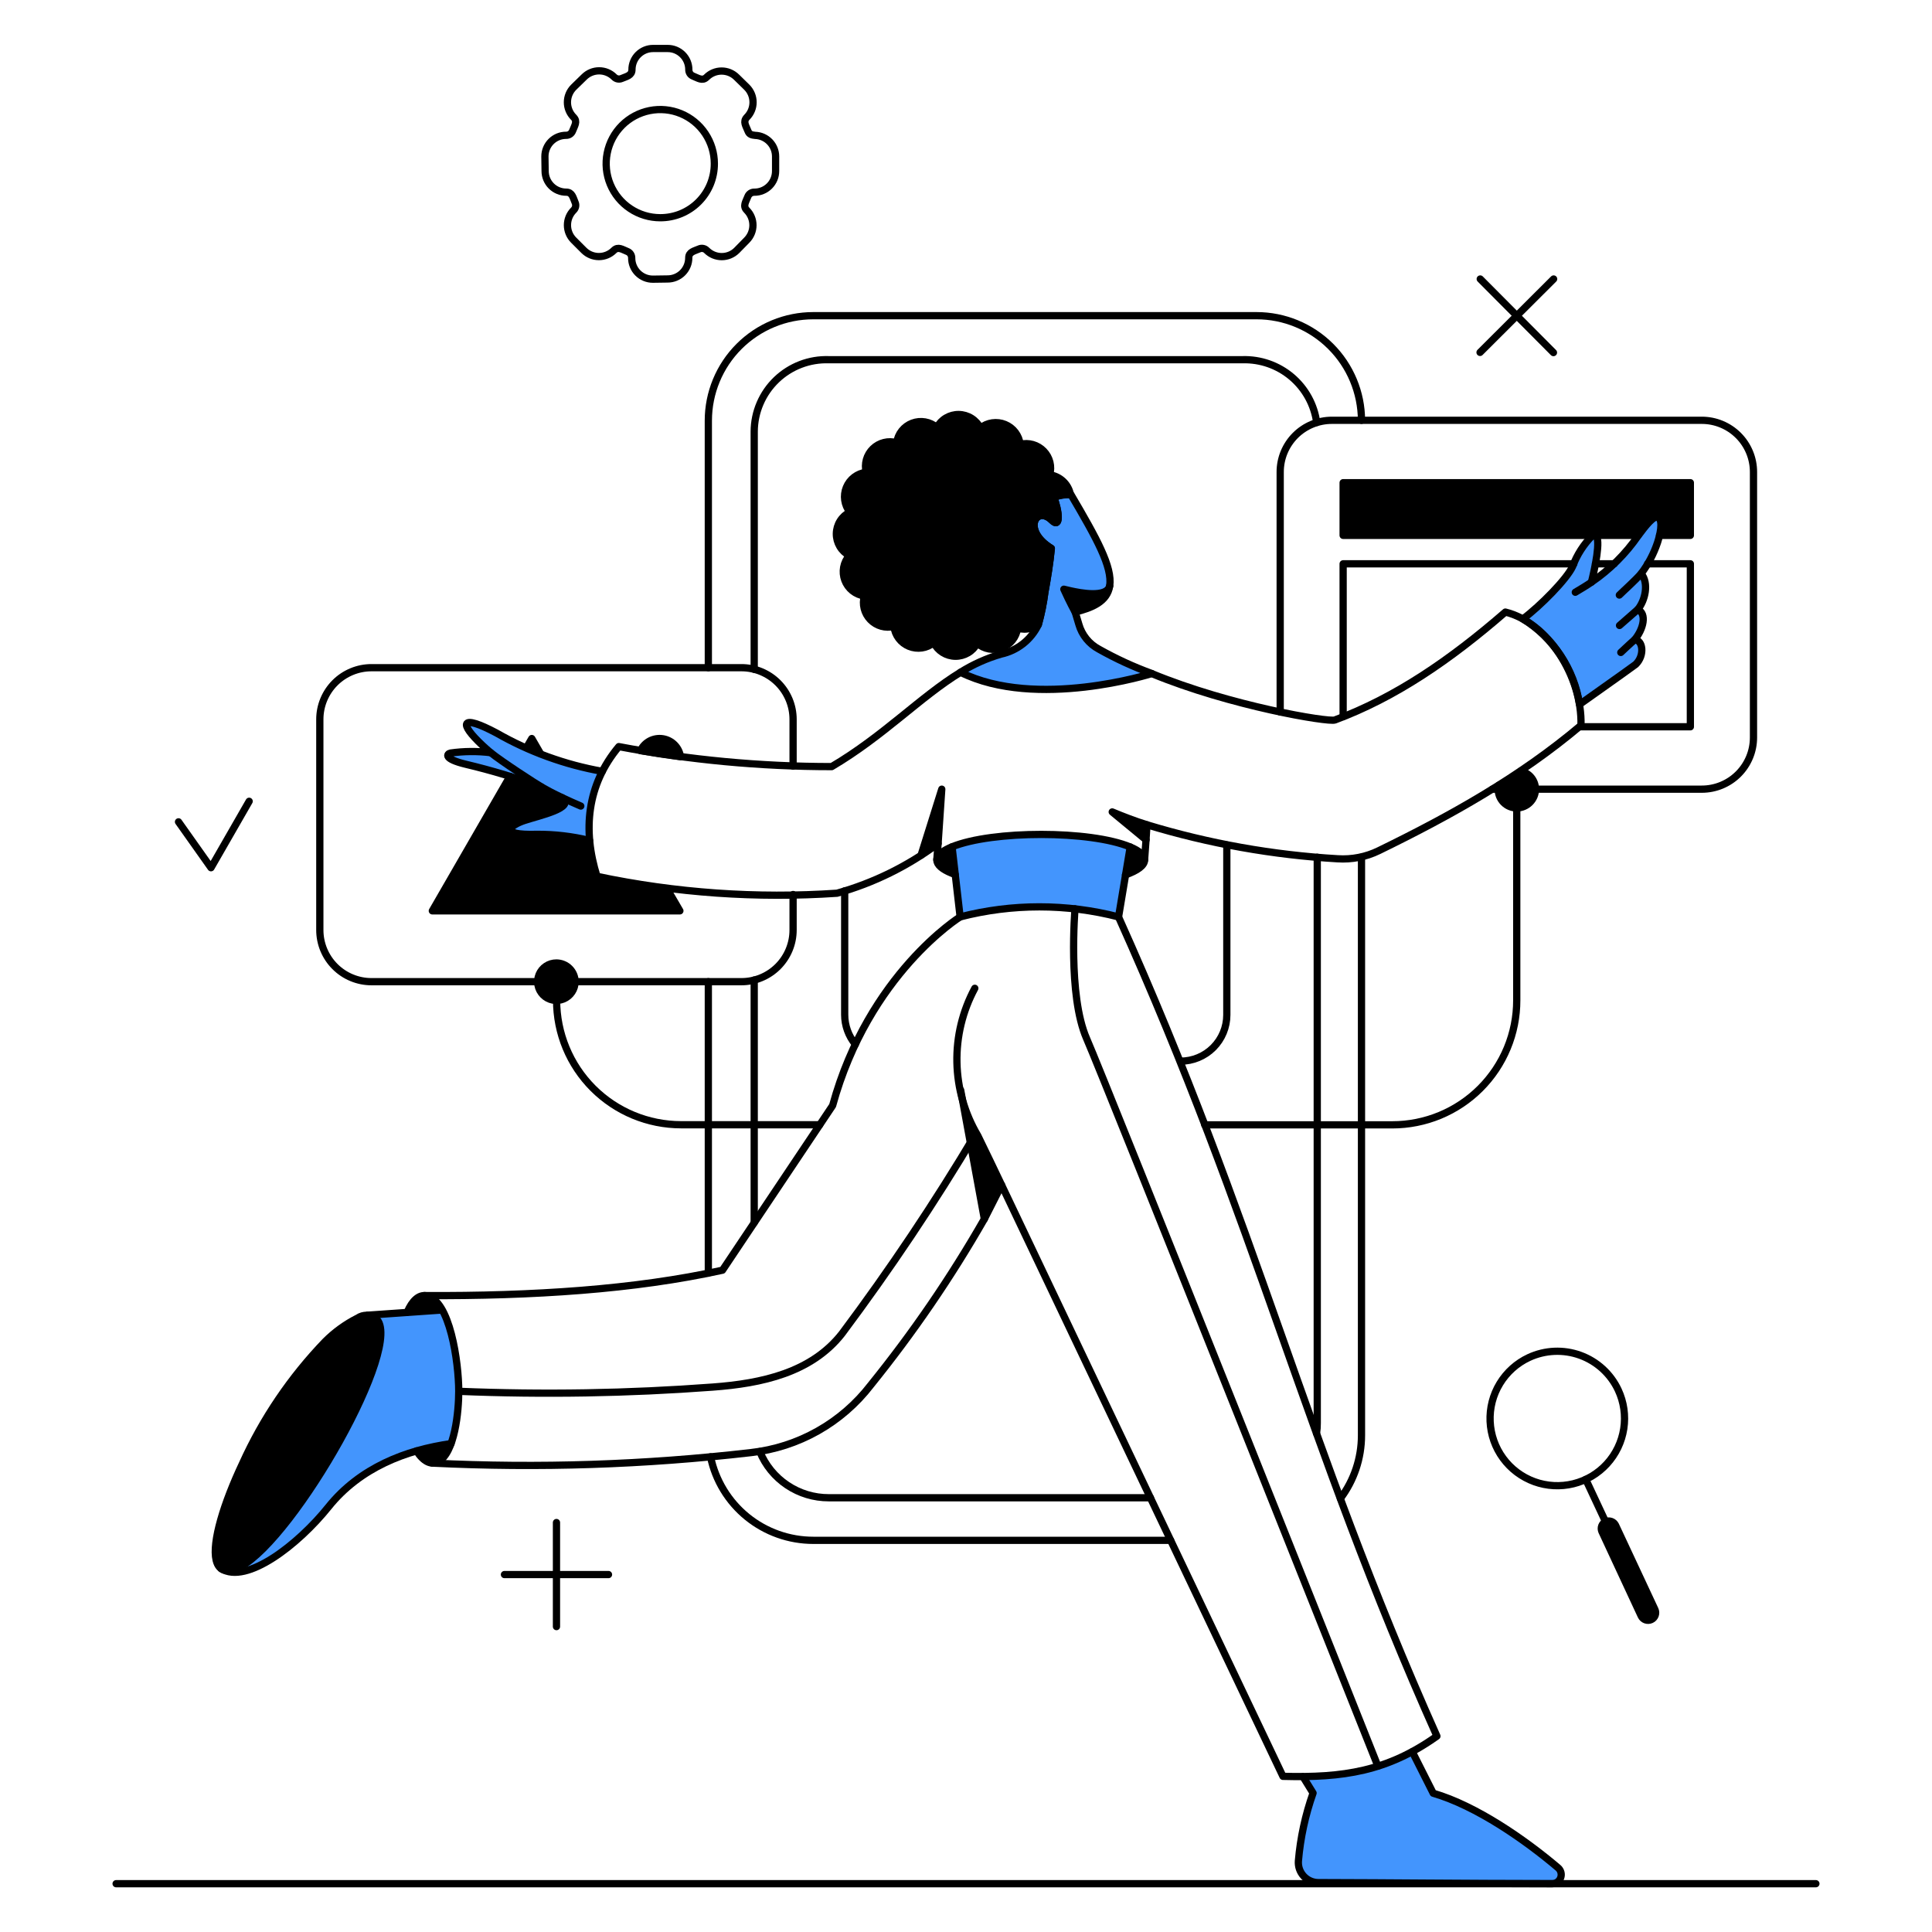 <svg xmlns="http://www.w3.org/2000/svg" fill="none" viewBox="0 0 400 400"><g transform="matrix(2,0,0,2,0,0)"><path fill="#4395fd" d="M45.741 135.612L37.952 136.144C38.306 136.132 38.652 136.254 38.921 136.486C42.265 139.355 28.073 163.406 23.343 162.57C23.097 162.478 22.867 162.35 22.659 162.19C25.2 164.73 31.471 159.155 34 156C37.267 151.934 42.017 150.111 46.69 149.446C48.071 145.675 47.6 138.837 45.741 135.612Z"></path><path fill="#4395fd" d="M161.288 193.347C157.868 190.479 152.853 186.947 148.369 185.634L146.2 181.34C142.707 183.152 138.811 184.047 134.877 183.94L135.903 185.631C135.106 187.894 134.601 190.25 134.403 192.641C134.381 192.927 134.418 193.214 134.512 193.484C134.606 193.755 134.754 194.003 134.949 194.214C135.143 194.424 135.379 194.592 135.641 194.707C135.903 194.823 136.187 194.882 136.473 194.883C144.244 194.902 151.026 194.978 160.673 194.997C160.865 194.997 161.052 194.939 161.21 194.83C161.367 194.72 161.488 194.566 161.554 194.386C161.621 194.206 161.632 194.01 161.584 193.825C161.537 193.639 161.433 193.472 161.288 193.347Z"></path><path fill="#4395fd" d="M171.642 53.54C171.224 53.293 170.369 54.376 169.609 55.402C168.299 57.302 166.65 58.945 164.745 60.247C164.917 59.524 165.068 58.897 165.163 58.347C165.486 56.561 165.463 55.592 165.163 55.402C165.025 55.402 164.512 54.977 162.789 58.651C162.181 59.961 159.445 62.735 157.64 64.084C159.198 65.044 160.528 66.331 161.539 67.856C162.55 69.382 163.216 71.109 163.492 72.918C169.805 68.443 168.903 69.085 169.324 68.777C170.295 67.843 170.034 66.25 169.177 66.268C170.136 65.157 170.527 63.489 169.545 63.087C170.313 62.152 170.711 60.372 169.894 59.373C170.786 58.197 171.432 56.852 171.794 55.421C172.022 54.433 171.946 53.73 171.642 53.54Z"></path><path fill="#4395fd" d="M62.349 79.85C57.567 79.034 54.082 77.215 50.584 75.463C47.941 74.139 47.334 74.731 49.921 77.174C50.18 77.413 50.447 77.646 50.721 77.874C49.36 77.717 47.983 77.743 46.629 77.951C46.249 78.027 45.869 78.558 48.206 79.11C48.7 79.243 50.828 79.774 51.569 80.002C53.281 80.525 54.088 80.728 55.153 81.116C55.743 81.332 58.63 82.516 58.485 83.124C58.297 83.914 55.54 84.524 54.267 84.942C52.861 85.417 51.474 86.481 55.559 86.367C57.404 86.348 59.243 86.56 61.035 87C60.761 84.539 61.218 82.053 62.349 79.85V79.85Z"></path><path fill="#4395fd" d="M98.556 87.661L99.411 94.918C104.788 93.531 110.429 93.531 115.806 94.918L117 87.68C112.843 85.951 102.736 85.97 98.556 87.661Z"></path><path fill="#4395fd" d="M113.717 67.219C113.217 66.952 112.777 66.588 112.421 66.147C112.065 65.706 111.801 65.198 111.646 64.654C111.533 64.185 111.389 63.724 111.215 63.274C111.163 63.169 110.525 61.964 110.107 60.987C111.214 61.298 112.357 61.459 113.507 61.466C114.881 61.366 115.097 60.656 114.812 59.256C114.424 57.356 112.956 54.756 110.871 51.204C110.262 51.175 109.654 51.271 109.085 51.488C109.636 52.875 109.826 54.794 108.895 53.863C107.28 52.263 105.741 54.87 108.838 56.77C108.54 59.427 108.09 62.065 107.489 64.67C107.117 65.434 106.576 66.105 105.909 66.631C105.241 67.158 104.463 67.526 103.633 67.71C102.151 68.135 100.737 68.768 99.433 69.59C107.298 73.505 119.233 69.724 119.233 69.724C117.334 69.029 115.49 68.191 113.717 67.219V67.219Z"></path><g><path fill="#000000" d="M157.393 79.8C156.633 80.314 155.873 80.808 155.113 81.282C155.029 81.659 155.06 82.051 155.2 82.411C155.34 82.77 155.585 83.079 155.902 83.299C156.218 83.519 156.594 83.639 156.979 83.645C157.365 83.651 157.744 83.542 158.067 83.332C158.39 83.122 158.644 82.82 158.795 82.465C158.946 82.11 158.989 81.718 158.916 81.34C158.844 80.961 158.66 80.612 158.389 80.338C158.118 80.064 157.771 79.876 157.393 79.8Z"></path><path fill="#000000" d="M55.962 78.029C55.506 77.839 55.013 77.629 54.5 77.402L55.05 76.433L55.962 78.029Z"></path><path fill="#000000" d="M66.3 77.706C66.5 77.28 66.833 76.93 67.248 76.707C67.663 76.486 68.139 76.404 68.605 76.474C69.071 76.545 69.501 76.764 69.832 77.099C70.163 77.434 70.377 77.867 70.442 78.333C69.014 78.143 67.627 77.934 66.3 77.706Z"></path><path fill="#000000" d="M69.033 91.954C66.733 91.669 64.151 91.233 61.795 90.719C61.411 89.51 61.157 88.263 61.035 87C59.245 86.564 57.407 86.354 55.564 86.373C51.479 86.487 52.864 85.423 54.272 84.948C55.829 84.435 59.61 83.637 58.185 82.573C57.273 82.136 56.585 81.773 56.057 81.473C54.989 81.047 53.898 80.68 52.79 80.373L44.754 94.291H70.382L69.033 91.954Z"></path><path fill="#000000" d="M139.041 49.968V55.421H169.571C170.331 54.395 171.18 53.321 171.604 53.559C171.923 53.738 172.004 54.433 171.775 55.421H174.985V49.968H139.041Z"></path><path fill="#000000" d="M110.2 61.006L110.143 61.063L111.283 63.363C113.259 62.869 114.721 62.109 114.836 60.663C114.576 61.975 111.5 61.341 110.2 61.006Z"></path><path fill="#000000" d="M118.751 85.4L118.637 86.939L115.137 84.07C116.262 84.545 117.478 84.982 118.751 85.4Z"></path><path fill="#000000" d="M95.346 88.535C95.896 88.174 96.485 87.775 97.112 87.319L97.492 81.695L95.346 88.535Z"></path><path fill="#000000" d="M101.368 117.773C100.472 116.24 99.83 114.571 99.468 112.833L101.919 126.17C102.527 125.03 103.119 123.87 103.686 122.67L101.368 117.773Z"></path><path fill="#000000" d="M98.879 90.529C96.542 89.694 96.295 88.554 98.537 87.661L98.879 90.529Z"></path><path fill="#000000" d="M116.984 87.68L116.509 90.567C117.744 90.13 118.485 89.598 118.485 89.029C118.485 88.535 117.953 88.079 116.984 87.68Z"></path><path fill="#000000" d="M45.741 135.612L42.151 135.84C43.082 133.655 44.545 133.522 45.741 135.612Z"></path><path fill="#000000" d="M46.691 149.443C45.836 151.722 44.412 152.197 43.12 150.202C44.292 149.869 45.485 149.616 46.691 149.443Z"></path><path fill="#000000" d="M23.362 162.57C21.434 161.776 22.152 158.527 23.284 155.57C25.304 150.286 29.758 142.877 33.659 138.902C36.564 135.941 39.673 134.885 39.416 138.424C38.949 144.873 27.513 163.3 23.362 162.57Z"></path><path fill="#000000" d="M59.534 101.624C59.534 102.008 59.421 102.382 59.208 102.701C58.995 103.02 58.692 103.269 58.337 103.416C57.983 103.562 57.593 103.601 57.217 103.526C56.841 103.451 56.495 103.266 56.224 102.994C55.954 102.723 55.769 102.377 55.695 102.001C55.62 101.625 55.659 101.235 55.806 100.881C55.954 100.527 56.203 100.224 56.522 100.012C56.841 99.799 57.216 99.686 57.6 99.687C58.112 99.69 58.603 99.895 58.965 100.258C59.327 100.621 59.532 101.112 59.534 101.624Z"></path><path fill="#000000" d="M110.81 51.184C110.708 50.664 110.447 50.188 110.062 49.824C109.677 49.459 109.188 49.224 108.663 49.151C108.785 48.723 108.791 48.27 108.683 47.839C108.574 47.407 108.354 47.012 108.044 46.693C107.734 46.373 107.345 46.141 106.917 46.02C106.489 45.898 106.037 45.891 105.605 46C105.554 45.547 105.382 45.117 105.108 44.753C104.833 44.39 104.466 44.107 104.044 43.934C103.623 43.761 103.163 43.704 102.712 43.77C102.261 43.837 101.836 44.023 101.482 44.309C101.274 43.893 100.956 43.542 100.562 43.295C100.169 43.048 99.714 42.914 99.249 42.908C98.784 42.903 98.327 43.025 97.927 43.262C97.527 43.499 97.2 43.841 96.982 44.252C96.637 43.955 96.218 43.756 95.769 43.677C95.32 43.598 94.859 43.641 94.433 43.803C94.007 43.964 93.632 44.238 93.349 44.594C93.065 44.951 92.883 45.378 92.822 45.829C92.394 45.707 91.941 45.699 91.508 45.808C91.076 45.916 90.681 46.137 90.361 46.447C90.041 46.757 89.809 47.146 89.687 47.575C89.565 48.003 89.559 48.456 89.668 48.888C89.217 48.942 88.788 49.115 88.426 49.39C88.065 49.665 87.783 50.031 87.61 50.452C87.438 50.872 87.381 51.331 87.445 51.781C87.51 52.231 87.694 52.655 87.977 53.01C87.561 53.218 87.21 53.536 86.963 53.93C86.716 54.324 86.582 54.778 86.576 55.243C86.57 55.708 86.693 56.165 86.93 56.565C87.167 56.965 87.509 57.292 87.92 57.51C87.618 57.854 87.415 58.273 87.332 58.723C87.25 59.173 87.29 59.636 87.45 60.065C87.61 60.494 87.883 60.871 88.24 61.157C88.597 61.443 89.025 61.627 89.478 61.689C89.356 62.117 89.348 62.57 89.457 63.002C89.565 63.435 89.786 63.831 90.096 64.15C90.406 64.47 90.795 64.703 91.224 64.824C91.652 64.946 92.105 64.952 92.537 64.843C92.588 65.296 92.76 65.726 93.034 66.09C93.308 66.454 93.676 66.737 94.097 66.909C94.519 67.082 94.979 67.139 95.43 67.073C95.88 67.007 96.305 66.821 96.659 66.534C96.867 66.95 97.185 67.301 97.579 67.548C97.972 67.795 98.427 67.929 98.892 67.935C99.356 67.941 99.814 67.818 100.214 67.581C100.614 67.344 100.941 67.002 101.159 66.591C101.503 66.893 101.922 67.096 102.372 67.179C102.822 67.261 103.285 67.221 103.714 67.061C104.143 66.901 104.52 66.628 104.806 66.271C105.092 65.914 105.276 65.486 105.338 65.033C105.7 65.135 106.081 65.156 106.452 65.093C106.823 65.031 107.176 64.887 107.485 64.672C108.086 62.067 108.536 59.429 108.834 56.772C105.734 54.872 107.276 52.272 108.891 53.865C109.822 54.796 109.651 52.877 109.081 51.49C109.63 51.269 110.219 51.165 110.81 51.184Z"></path><path fill="#000000" d="M171.3 166.617L167.215 157.877C167.123 157.697 166.965 157.559 166.773 157.494C166.582 157.428 166.372 157.44 166.189 157.527C166.006 157.613 165.864 157.768 165.793 157.957C165.722 158.147 165.728 158.357 165.809 158.542L169.894 167.282C169.936 167.377 169.996 167.463 170.072 167.535C170.147 167.607 170.237 167.662 170.334 167.699C170.432 167.735 170.535 167.752 170.639 167.747C170.743 167.743 170.845 167.718 170.94 167.673C171.034 167.629 171.118 167.566 171.187 167.488C171.256 167.411 171.31 167.32 171.343 167.221C171.377 167.123 171.39 167.019 171.383 166.915C171.376 166.811 171.347 166.71 171.3 166.617V166.617Z"></path></g><g><path stroke="#000000" stroke-linecap="round" stroke-linejoin="round" stroke-width=".75" d="M12.02 195H187.98"></path><path stroke="#000000" stroke-linecap="round" stroke-linejoin="round" stroke-width=".75" d="M122.209 109.851C123.479 109.851 124.697 109.347 125.596 108.449C126.494 107.551 126.999 106.333 127 105.063V87.471"></path><path stroke="#000000" stroke-linecap="round" stroke-linejoin="round" stroke-width=".75" d="M87.442 92.22V105.044C87.443 106.16 87.832 107.241 88.542 108.103"></path><path stroke="#000000" stroke-linecap="round" stroke-linejoin="round" stroke-width=".75" d="M78.076 126.569V101.453"></path><path stroke="#000000" stroke-linecap="round" stroke-linejoin="round" stroke-width=".75" d="M119.093 155.047H85.793C84.261 155.05 82.763 154.596 81.491 153.743C80.218 152.89 79.229 151.677 78.65 150.259"></path><path stroke="#000000" stroke-linecap="round" stroke-linejoin="round" stroke-width=".75" d="M136.362 88.744V147.315C136.366 147.671 136.34 148.027 136.286 148.379"></path><path stroke="#000000" stroke-linecap="round" stroke-linejoin="round" stroke-width=".75" d="M136.305 43.737C136.052 41.898 135.129 40.217 133.712 39.017C132.295 37.818 130.486 37.184 128.63 37.237H85.808C84.809 37.202 83.813 37.368 82.879 37.726C81.945 38.083 81.093 38.624 80.372 39.316C79.651 40.009 79.076 40.839 78.682 41.758C78.287 42.677 78.081 43.665 78.076 44.665V69.29"></path><path stroke="#000000" stroke-linecap="round" stroke-linejoin="round" stroke-width=".75" d="M82.1 79.31V74.476C82.101 73.772 81.963 73.075 81.694 72.425C81.425 71.775 81.03 71.183 80.532 70.686C80.035 70.188 79.444 69.794 78.793 69.525C78.143 69.256 77.446 69.118 76.742 69.119H38.465C37.761 69.118 37.064 69.256 36.414 69.525C35.763 69.794 35.172 70.188 34.675 70.686C34.177 71.184 33.783 71.775 33.514 72.425C33.245 73.075 33.107 73.772 33.108 74.476V96.267C33.107 96.971 33.245 97.668 33.514 98.318C33.783 98.969 34.177 99.559 34.675 100.057C35.172 100.555 35.763 100.949 36.414 101.218C37.064 101.487 37.761 101.625 38.465 101.624H76.746C77.449 101.624 78.146 101.486 78.796 101.217C79.446 100.948 80.036 100.553 80.534 100.056C81.031 99.558 81.425 98.967 81.694 98.317C81.963 97.667 82.101 96.971 82.1 96.267V92.6"></path><path stroke="#000000" stroke-linecap="round" stroke-linejoin="round" stroke-width=".75" d="M155.132 81.3C155.11 81.432 155.097 81.566 155.094 81.7C155.091 81.954 155.139 82.205 155.234 82.44C155.33 82.675 155.471 82.889 155.649 83.07C155.828 83.25 156.04 83.393 156.274 83.49C156.508 83.588 156.759 83.638 157.013 83.638C157.526 83.636 158.018 83.431 158.381 83.068C158.744 82.705 158.949 82.213 158.951 81.7C158.951 81.257 158.798 80.828 158.517 80.485C158.237 80.142 157.846 79.907 157.412 79.82"></path><path stroke="#000000" stroke-linecap="round" stroke-linejoin="round" stroke-width=".75" d="M54.5 77.402L55.05 76.452L55.962 78.029"></path><path stroke="#000000" stroke-linecap="round" stroke-linejoin="round" stroke-width=".75" d="M66.3 77.706C66.5 77.28 66.833 76.93 67.248 76.707C67.663 76.486 68.139 76.404 68.605 76.474C69.071 76.545 69.501 76.764 69.832 77.099C70.163 77.434 70.377 77.867 70.442 78.333C69.014 78.143 67.627 77.934 66.3 77.706Z"></path><path stroke="#000000" stroke-linecap="round" stroke-linejoin="round" stroke-width=".75" d="M69.033 91.973L70.382 94.291H44.754L52.79 80.365"></path><path stroke="#000000" stroke-linecap="round" stroke-linejoin="round" stroke-width=".75" d="M132.525 73.709V48.867C132.524 48.163 132.662 47.466 132.931 46.816C133.2 46.166 133.595 45.575 134.092 45.077C134.59 44.579 135.181 44.185 135.831 43.916C136.481 43.647 137.178 43.508 137.882 43.509H176.163C176.867 43.508 177.564 43.646 178.214 43.915C178.865 44.184 179.456 44.579 179.953 45.077C180.451 45.574 180.846 46.165 181.115 46.816C181.384 47.466 181.522 48.163 181.521 48.867V76.338C181.522 77.042 181.384 77.739 181.115 78.389C180.846 79.04 180.451 79.63 179.953 80.128C179.456 80.626 178.865 81.02 178.214 81.289C177.564 81.558 176.867 81.696 176.163 81.695H154.487"></path><path stroke="#000000" stroke-linecap="round" stroke-linejoin="round" stroke-width=".75" d="M140.941 43.509C140.93 40.634 139.781 37.88 137.744 35.85C135.707 33.82 132.949 32.681 130.074 32.68H84.194C82.767 32.68 81.353 32.961 80.035 33.507C78.716 34.053 77.518 34.853 76.509 35.862C75.5 36.871 74.7 38.069 74.154 39.388C73.608 40.707 73.327 42.12 73.327 43.547V69.119"></path><path stroke="#000000" stroke-linecap="round" stroke-linejoin="round" stroke-width=".75" d="M73.327 131.793V101.624"></path><path stroke="#000000" stroke-linecap="round" stroke-linejoin="round" stroke-width=".75" d="M121.183 159.455H84.194C81.697 159.456 79.276 158.597 77.339 157.023C75.401 155.448 74.065 153.254 73.555 150.81"></path><path stroke="#000000" stroke-linecap="round" stroke-linejoin="round" stroke-width=".75" d="M140.941 88.744V148.588C140.942 150.946 140.175 153.24 138.756 155.123"></path><path stroke="#000000" stroke-linecap="round" stroke-linejoin="round" stroke-width=".75" d="M169.59 55.421H139.041V49.968H174.985V55.421H171.794"></path><path stroke="#000000" stroke-linecap="round" stroke-linejoin="round" stroke-width=".75" d="M165.163 58.366H167.101"></path><path stroke="#000000" stroke-linecap="round" stroke-linejoin="round" stroke-width=".75" d="M139.041 74.191V58.366H162.922"></path><path stroke="#000000" stroke-linecap="round" stroke-linejoin="round" stroke-width=".75" d="M170.559 58.366H174.986V75.236H163.511"></path><path stroke="#000000" stroke-linecap="round" stroke-linejoin="round" stroke-width=".75" d="M157.013 83.633V103.562C157.013 105.254 156.68 106.929 156.033 108.491C155.386 110.054 154.437 111.474 153.241 112.67C152.045 113.867 150.625 114.815 149.062 115.463C147.5 116.11 145.825 116.443 144.133 116.443H124.717"></path><path stroke="#000000" stroke-linecap="round" stroke-linejoin="round" stroke-width=".75" d="M84.859 116.433H70.5C67.083 116.431 63.806 115.072 61.391 112.655C58.975 110.238 57.619 106.96 57.619 103.543"></path><path stroke="#000000" stroke-linecap="round" stroke-linejoin="round" stroke-width=".75" d="M57.606 157.612V168.384"></path><path stroke="#000000" stroke-linecap="round" stroke-linejoin="round" stroke-width=".75" d="M62.992 162.998H52.22"></path><path stroke="#000000" stroke-linecap="round" stroke-linejoin="round" stroke-width=".75" d="M114.875 60.66C114.552 61.933 111.775 61.367 110.829 61.16L110.129 60.995C110.729 62.341 111.299 63.362 111.299 63.362"></path><path stroke="#000000" stroke-linecap="round" stroke-linejoin="round" stroke-width=".75" d="M119.245 69.727C117.349 69.036 115.513 68.191 113.755 67.2C113.255 66.933 112.814 66.569 112.458 66.128C112.103 65.688 111.839 65.18 111.684 64.635C111.55 64.216 111.437 63.779 111.303 63.36C113.021 62.929 114.628 62.293 114.875 60.66C115.175 58.694 113.518 55.717 110.867 51.204C110.258 51.175 109.651 51.272 109.081 51.488C109.632 52.875 109.825 54.788 108.891 53.863C107.281 52.263 105.737 54.87 108.834 56.77C108.682 58.347 108.434 59.809 108.169 61.291C108.023 62.433 107.795 63.564 107.485 64.673C107.116 65.44 106.577 66.112 105.909 66.639C105.24 67.166 104.461 67.533 103.629 67.713C102.149 68.142 100.735 68.775 99.429 69.593C107.294 73.507 119.229 69.727 119.229 69.727H119.245Z"></path><path stroke="#000000" stroke-linecap="round" stroke-linejoin="round" stroke-width=".75" d="M118.637 86.939L115.137 84.051C116.277 84.526 117.455 84.982 118.728 85.381"></path><path stroke="#000000" stroke-linecap="round" stroke-linejoin="round" stroke-width=".75" d="M118.485 89.029C118.668 86.521 118.613 87.343 118.732 85.381C125.15 87.33 131.775 88.511 138.471 88.9C139.938 88.997 141.406 88.709 142.727 88.064C150.181 84.433 157.314 80.448 163.663 75.088C163.8 70 160.2 64.421 155.835 63.362C150.098 68.34 144.435 72.217 138.186 74.533C137.517 74.781 127.365 73.094 119.226 69.727"></path><path stroke="#000000" stroke-linecap="round" stroke-linejoin="round" stroke-width=".75" d="M95.346 88.535L97.492 81.695L97.112 87.319"></path><path stroke="#000000" stroke-linecap="round" stroke-linejoin="round" stroke-width=".75" d="M96.982 88.977L97.112 87.319C93.969 89.665 90.42 91.41 86.644 92.467C78.322 93.027 69.962 92.439 61.8 90.719C60.3 85.933 60.754 81.238 64.061 77.288C71.326 78.665 78.704 79.358 86.098 79.359C91.456 76.205 95.293 72.12 99.435 69.593"></path><path stroke="#000000" stroke-linecap="round" stroke-linejoin="round" stroke-width=".75" d="M99.392 94.918C99.392 94.918 89.931 100.807 86.192 114.448L74.792 131.489C65.7 133.497 55.171 134.173 43.925 134.12"></path><path stroke="#000000" stroke-linecap="round" stroke-linejoin="round" stroke-width=".75" d="M101.9 126.189L99.449 112.852"></path><path stroke="#000000" stroke-linecap="round" stroke-linejoin="round" stroke-width=".75" d="M100.912 102.308C99.642 104.665 99.004 107.311 99.061 109.988C99.117 112.665 99.866 115.282 101.235 117.583C101.327 117.737 103.686 122.674 103.686 122.674"></path><path stroke="#000000" stroke-linecap="round" stroke-linejoin="round" stroke-width=".75" d="M46.691 149.443C42.018 150.107 37.265 151.929 34.001 155.997C30.863 159.908 25.517 164.055 22.895 162.384"></path><path stroke="#000000" stroke-linecap="round" stroke-linejoin="round" stroke-width=".75" d="M98.556 87.661L99.392 94.918C104.77 93.53 110.413 93.53 115.792 94.918L117 87.68"></path><path stroke="#000000" stroke-linecap="round" stroke-linejoin="round" stroke-width=".75" d="M116.509 90.567C117.744 90.13 118.485 89.599 118.485 89.029C118.485 88.535 117.954 88.078 117.003 87.68C112.864 85.946 102.736 85.953 98.556 87.661C97.876 87.939 96.808 88.495 97.004 89.207C97.138 89.694 97.812 90.157 98.879 90.529"></path><path stroke="#000000" stroke-linecap="round" stroke-linejoin="round" stroke-width=".75" d="M167.633 61.6C168.051 61.182 169.286 60.081 169.894 59.378"></path><path stroke="#000000" stroke-linecap="round" stroke-linejoin="round" stroke-width=".75" d="M163.074 61.31C163.682 60.949 164.252 60.61 164.745 60.266"></path><path stroke="#000000" stroke-linecap="round" stroke-linejoin="round" stroke-width=".75" d="M169.534 63.101L167.652 64.749"></path><path stroke="#000000" stroke-linecap="round" stroke-linejoin="round" stroke-width=".75" d="M167.785 67.542C167.785 67.542 168.866 66.522 169.201 66.242"></path><path stroke="#000000" stroke-linecap="round" stroke-linejoin="round" stroke-width=".75" d="M115.787 94.918C130.074 126.664 135.108 149.218 148.749 179.726C143.617 183.375 139.029 184.054 132.81 183.886L103.686 122.674L101.9 126.189C98.445 132.225 94.512 137.974 90.14 143.382C88.648 145.321 86.78 146.939 84.649 148.141C82.517 149.342 80.165 150.101 77.734 150.373C66.789 151.638 55.758 152.002 44.753 151.459"></path><path stroke="#000000" stroke-linecap="round" stroke-linejoin="round" stroke-width=".75" d="M146.2 181.34L148.366 185.634C152.85 186.945 157.881 190.46 161.285 193.347C161.432 193.471 161.537 193.637 161.586 193.823C161.635 194.008 161.626 194.205 161.56 194.385C161.494 194.565 161.375 194.721 161.217 194.831C161.06 194.941 160.872 195 160.68 195C151.029 194.991 144.247 194.9 136.48 194.886C136.194 194.885 135.91 194.825 135.648 194.71C135.386 194.595 135.15 194.427 134.956 194.216C134.762 194.006 134.613 193.758 134.519 193.487C134.425 193.217 134.388 192.93 134.41 192.644C134.615 190.246 135.126 187.884 135.929 185.615L134.885 183.924"></path><path stroke="#000000" stroke-linecap="round" stroke-linejoin="round" stroke-width=".75" d="M43.12 150.2C43.847 151.324 44.62 151.664 45.304 151.339C47.095 150.492 47.489 146.039 47.489 144.026C47.489 141.048 46.578 134.504 44.098 134.131C43.375 134.022 42.678 134.602 42.151 135.838"></path><path stroke="#000000" stroke-linecap="round" stroke-linejoin="round" stroke-width=".75" d="M37.021 136.443C35.777 137.07 34.642 137.893 33.659 138.88C30.113 142.568 27.221 146.834 25.109 151.494C23.157 155.619 21.933 159.65 22.374 161.506C22.674 162.784 23.723 162.824 24.882 162.197C30.556 159.125 41.948 139.097 38.921 136.486C38.648 136.281 38.319 136.167 37.978 136.159C37.637 136.152 37.303 136.251 37.021 136.443V136.443Z"></path><path stroke="#000000" stroke-linecap="round" stroke-linejoin="round" stroke-width=".75" d="M111.285 94.082C111.285 94.082 110.525 103.03 112.485 107.514C114.445 111.998 142.635 182.822 142.635 182.822"></path><path stroke="#000000" stroke-linecap="round" stroke-linejoin="round" stroke-width=".75" d="M101.026 117.336C96.769 124.483 92.139 131.401 87.157 138.063C83.991 142.096 78.874 143.216 73.764 143.591C65.028 144.243 56.261 144.389 47.508 144.028"></path><path stroke="#000000" stroke-linecap="round" stroke-linejoin="round" stroke-width=".75" d="M59.534 101.624C59.534 102.008 59.421 102.382 59.208 102.701C58.995 103.02 58.692 103.269 58.337 103.416C57.983 103.562 57.593 103.601 57.217 103.526C56.841 103.451 56.495 103.266 56.224 102.994C55.954 102.723 55.769 102.377 55.695 102.001C55.62 101.625 55.659 101.235 55.806 100.881C55.954 100.527 56.203 100.224 56.522 100.012C56.841 99.799 57.216 99.686 57.6 99.687C58.112 99.69 58.603 99.895 58.965 100.258C59.327 100.621 59.532 101.112 59.534 101.624Z"></path><path stroke="#000000" stroke-linecap="round" stroke-linejoin="round" stroke-width=".75" d="M18.479 85.077L21.842 89.827L25.793 82.949"></path><path stroke="#000000" stroke-linecap="round" stroke-linejoin="round" stroke-width=".75" d="M109.081 51.488C109.651 52.875 109.825 54.788 108.891 53.863C107.281 52.263 105.737 54.87 108.834 56.77C108.682 58.328 108.434 59.81 108.169 61.291C108.02 62.433 107.791 63.563 107.485 64.673C107.061 64.968 106.557 65.126 106.041 65.129C105.805 65.126 105.569 65.094 105.341 65.034C105.279 65.487 105.095 65.915 104.809 66.272C104.523 66.629 104.146 66.902 103.717 67.062C103.288 67.222 102.825 67.262 102.375 67.18C101.925 67.097 101.506 66.894 101.162 66.592C100.944 67.003 100.617 67.345 100.217 67.582C99.817 67.819 99.359 67.942 98.895 67.936C98.43 67.93 97.975 67.796 97.582 67.549C97.188 67.302 96.87 66.951 96.662 66.535C96.308 66.821 95.883 67.007 95.433 67.073C94.982 67.139 94.522 67.082 94.1 66.909C93.679 66.737 93.312 66.454 93.037 66.09C92.763 65.727 92.591 65.296 92.54 64.844C92.108 64.953 91.655 64.947 91.226 64.825C90.798 64.704 90.409 64.471 90.099 64.151C89.789 63.831 89.568 63.436 89.46 63.004C89.351 62.571 89.359 62.118 89.481 61.69C89.028 61.628 88.6 61.444 88.243 61.158C87.886 60.872 87.613 60.495 87.453 60.066C87.293 59.637 87.253 59.174 87.335 58.724C87.418 58.274 87.621 57.855 87.923 57.511C87.512 57.293 87.17 56.966 86.933 56.566C86.696 56.166 86.573 55.709 86.579 55.244C86.585 54.779 86.719 54.324 86.966 53.931C87.213 53.537 87.564 53.219 87.98 53.011C87.696 52.656 87.513 52.232 87.448 51.782C87.384 51.332 87.441 50.873 87.613 50.453C87.786 50.032 88.067 49.666 88.429 49.391C88.791 49.116 89.22 48.943 89.671 48.889C89.562 48.457 89.568 48.004 89.69 47.575C89.811 47.147 90.044 46.758 90.364 46.448C90.683 46.138 91.079 45.917 91.511 45.809C91.944 45.7 92.397 45.708 92.825 45.83C92.886 45.379 93.068 44.952 93.352 44.595C93.635 44.239 94.01 43.965 94.436 43.804C94.862 43.642 95.323 43.599 95.772 43.678C96.221 43.757 96.64 43.956 96.985 44.253C97.203 43.842 97.53 43.5 97.93 43.263C98.33 43.026 98.787 42.903 99.252 42.909C99.717 42.915 100.172 43.049 100.565 43.296C100.959 43.543 101.277 43.894 101.485 44.31C101.839 44.024 102.264 43.839 102.714 43.773C103.164 43.708 103.624 43.764 104.045 43.937C104.466 44.109 104.833 44.392 105.107 44.755C105.381 45.118 105.553 45.548 105.605 46C106.037 45.891 106.49 45.898 106.918 46.019C107.346 46.141 107.735 46.373 108.045 46.693C108.355 47.013 108.575 47.408 108.684 47.84C108.792 48.272 108.785 48.725 108.663 49.153C109.188 49.226 109.677 49.461 110.062 49.826C110.447 50.19 110.708 50.666 110.81 51.186C110.219 51.165 109.63 51.268 109.081 51.488V51.488Z"></path><path stroke="#000000" stroke-linecap="round" stroke-linejoin="round" stroke-width=".75" d="M160.832 28.881L153.214 36.48"></path><path stroke="#000000" stroke-linecap="round" stroke-linejoin="round" stroke-width=".75" d="M160.813 36.499L153.233 28.881"></path><path stroke="#000000" stroke-linecap="round" stroke-linejoin="round" stroke-width=".75" d="M171.319 166.617C171.407 166.806 171.417 167.022 171.345 167.218C171.274 167.414 171.128 167.574 170.939 167.662C170.75 167.75 170.534 167.76 170.338 167.688C170.142 167.617 169.982 167.471 169.894 167.282L165.828 158.543C165.747 158.358 165.741 158.148 165.812 157.958C165.883 157.769 166.025 157.614 166.208 157.528C166.391 157.441 166.6 157.429 166.792 157.495C166.984 157.56 167.142 157.698 167.234 157.878L171.319 166.617Z"></path><path stroke="#000000" stroke-linecap="round" stroke-linejoin="round" stroke-width=".75" d="M164.157 153.147L166.531 158.22"></path><path stroke="#000000" stroke-linecap="round" stroke-linejoin="round" stroke-width=".75" d="M158.267 140.532C157.019 141.114 155.973 142.054 155.259 143.231C154.545 144.408 154.197 145.771 154.257 147.146C154.318 148.522 154.785 149.848 155.6 150.958C156.414 152.068 157.54 152.911 158.833 153.382C160.127 153.852 161.532 153.928 162.869 153.6C164.206 153.273 165.416 152.556 166.346 151.54C167.275 150.525 167.883 149.256 168.092 147.896C168.301 146.535 168.101 145.142 167.519 143.895C166.737 142.223 165.323 140.931 163.589 140.3C161.854 139.67 159.94 139.753 158.267 140.532Z"></path><path stroke="#000000" stroke-linecap="round" stroke-linejoin="round" stroke-width=".75" d="M78.174 14.014C77.828 13.975 77.565 13.934 77.424 13.551C77.224 13.03 76.881 12.596 77.315 12.14C77.726 11.728 77.956 11.169 77.956 10.588C77.956 10.005 77.726 9.447 77.315 9.035L76.251 7.993C75.839 7.584 75.282 7.354 74.701 7.354C74.12 7.354 73.563 7.584 73.151 7.993C72.717 8.427 72.261 8.08 71.761 7.884C71.625 7.833 71.508 7.741 71.426 7.621C71.345 7.5 71.303 7.357 71.306 7.212C71.307 6.924 71.251 6.638 71.141 6.372C71.031 6.105 70.869 5.863 70.665 5.66C70.462 5.456 70.219 5.294 69.953 5.184C69.687 5.074 69.401 5.018 69.113 5.019H67.613C67.325 5.018 67.039 5.074 66.773 5.184C66.507 5.294 66.265 5.456 66.061 5.66C65.857 5.863 65.696 6.105 65.586 6.372C65.476 6.638 65.42 6.924 65.421 7.212C65.421 7.82 64.856 7.912 64.357 8.124C64.227 8.181 64.082 8.197 63.942 8.17C63.802 8.142 63.674 8.073 63.575 7.971C63.163 7.562 62.606 7.332 62.025 7.332C61.444 7.332 60.887 7.562 60.475 7.971L59.383 9.035C59.179 9.239 59.017 9.481 58.907 9.747C58.796 10.014 58.739 10.299 58.739 10.588C58.739 10.876 58.796 11.161 58.907 11.428C59.017 11.694 59.179 11.936 59.383 12.14C59.817 12.574 59.47 13.03 59.274 13.551C59.223 13.688 59.131 13.805 59.01 13.887C58.89 13.968 58.747 14.011 58.601 14.007C58.313 14.006 58.027 14.062 57.761 14.172C57.495 14.282 57.253 14.444 57.049 14.648C56.845 14.851 56.684 15.094 56.574 15.36C56.464 15.626 56.408 15.912 56.409 16.2L56.431 17.7C56.43 17.988 56.486 18.274 56.596 18.54C56.706 18.806 56.867 19.048 57.071 19.252C57.275 19.456 57.517 19.617 57.783 19.727C58.049 19.837 58.335 19.894 58.623 19.893C59.231 19.893 59.323 20.458 59.535 20.957C59.596 21.09 59.614 21.238 59.587 21.381C59.56 21.525 59.489 21.656 59.383 21.757C58.972 22.168 58.742 22.726 58.742 23.307C58.742 23.888 58.972 24.446 59.383 24.857L60.447 25.921C60.859 26.33 61.416 26.56 61.997 26.56C62.578 26.56 63.135 26.33 63.547 25.921C63.981 25.486 64.437 25.833 64.937 26.029C65.073 26.081 65.19 26.173 65.271 26.293C65.353 26.414 65.395 26.556 65.393 26.702C65.391 26.991 65.447 27.277 65.557 27.544C65.667 27.812 65.829 28.054 66.033 28.259C66.237 28.463 66.48 28.625 66.747 28.735C67.014 28.845 67.3 28.901 67.589 28.9L69.109 28.878C69.397 28.878 69.682 28.822 69.948 28.712C70.215 28.602 70.457 28.441 70.66 28.237C70.864 28.033 71.025 27.791 71.135 27.525C71.245 27.258 71.301 26.973 71.3 26.685C71.3 26.077 71.864 25.991 72.364 25.773C72.497 25.712 72.645 25.694 72.788 25.721C72.932 25.749 73.063 25.82 73.164 25.926C73.576 26.335 74.133 26.565 74.714 26.565C75.295 26.565 75.852 26.335 76.264 25.926L77.306 24.862C77.715 24.45 77.945 23.893 77.945 23.312C77.945 22.731 77.715 22.174 77.306 21.762C76.872 21.328 77.219 20.872 77.415 20.351C77.466 20.215 77.559 20.098 77.679 20.016C77.8 19.935 77.942 19.892 78.088 19.895C78.377 19.897 78.664 19.842 78.931 19.732C79.199 19.622 79.442 19.461 79.647 19.257C79.851 19.053 80.013 18.81 80.124 18.543C80.234 18.276 80.29 17.989 80.289 17.7V16.2C80.289 15.632 80.069 15.087 79.674 14.679C79.279 14.271 78.741 14.032 78.174 14.014V14.014Z"></path><path stroke="#000000" stroke-linecap="round" stroke-linejoin="round" stroke-width=".75" d="M68.349 22.539C67.242 22.539 66.159 22.211 65.238 21.595C64.317 20.98 63.599 20.105 63.175 19.082C62.751 18.059 62.641 16.933 62.857 15.847C63.073 14.76 63.606 13.762 64.389 12.979C65.172 12.196 66.17 11.663 67.257 11.447C68.343 11.23 69.469 11.341 70.492 11.765C71.515 12.189 72.39 12.907 73.005 13.828C73.621 14.749 73.949 15.831 73.949 16.939C73.951 17.675 73.808 18.404 73.528 19.085C73.247 19.765 72.835 20.384 72.314 20.904C71.794 21.425 71.175 21.837 70.495 22.118C69.814 22.398 69.085 22.541 68.349 22.539V22.539Z"></path><path stroke="#000000" stroke-linecap="round" stroke-linejoin="round" stroke-width=".75" d="M171.584 56.167C171.801 55.509 172.231 53.906 171.642 53.559C171.224 53.312 170.369 54.395 169.609 55.421C168.3 57.322 166.651 58.965 164.745 60.266C165.068 58.955 165.772 55.801 165.163 55.421H164.863C163.948 56.336 163.242 57.438 162.791 58.651C162.183 59.961 159.455 62.724 157.65 64.073C159.21 65.034 160.543 66.323 161.556 67.851C162.568 69.378 163.237 71.108 163.515 72.919C168.051 69.712 168.877 69.106 169.326 68.777C170.301 67.839 170.067 66.21 169.203 66.24C170.142 65.132 170.503 63.501 169.536 63.101C170.311 62.17 170.718 60.377 169.896 59.373C170.628 58.403 171.198 57.32 171.584 56.167V56.167Z"></path><path stroke="#000000" stroke-linecap="round" stroke-linejoin="round" stroke-width=".75" d="M61.036 87.011C59.245 86.573 57.408 86.357 55.564 86.369C51.479 86.485 52.864 85.413 54.272 84.944C55.827 84.425 59.61 83.633 58.185 82.569C57.254 82.132 56.585 81.769 56.057 81.469C53.49 80.532 50.87 79.745 48.211 79.114C45.877 78.553 46.256 78.036 46.634 77.955C48.013 77.759 49.413 77.746 50.795 77.917C50.51 77.67 50.224 77.424 49.959 77.176C47.459 74.838 47.628 73.876 51.405 75.884C54.798 77.826 58.5 79.167 62.349 79.85"></path><path stroke="#000000" stroke-linecap="round" stroke-linejoin="round" stroke-width=".75" d="M60.123 83.443C59.382 83.12 58.736 82.835 58.185 82.569"></path><path stroke="#000000" stroke-linecap="round" stroke-linejoin="round" stroke-width=".75" d="M50.8 77.915C51.9 78.815 55.5 81.149 56.062 81.467"></path><path stroke="#000000" stroke-linecap="round" stroke-linejoin="round" stroke-width=".75" d="M38.044 136.15L45.744 135.612"></path></g></g></svg>